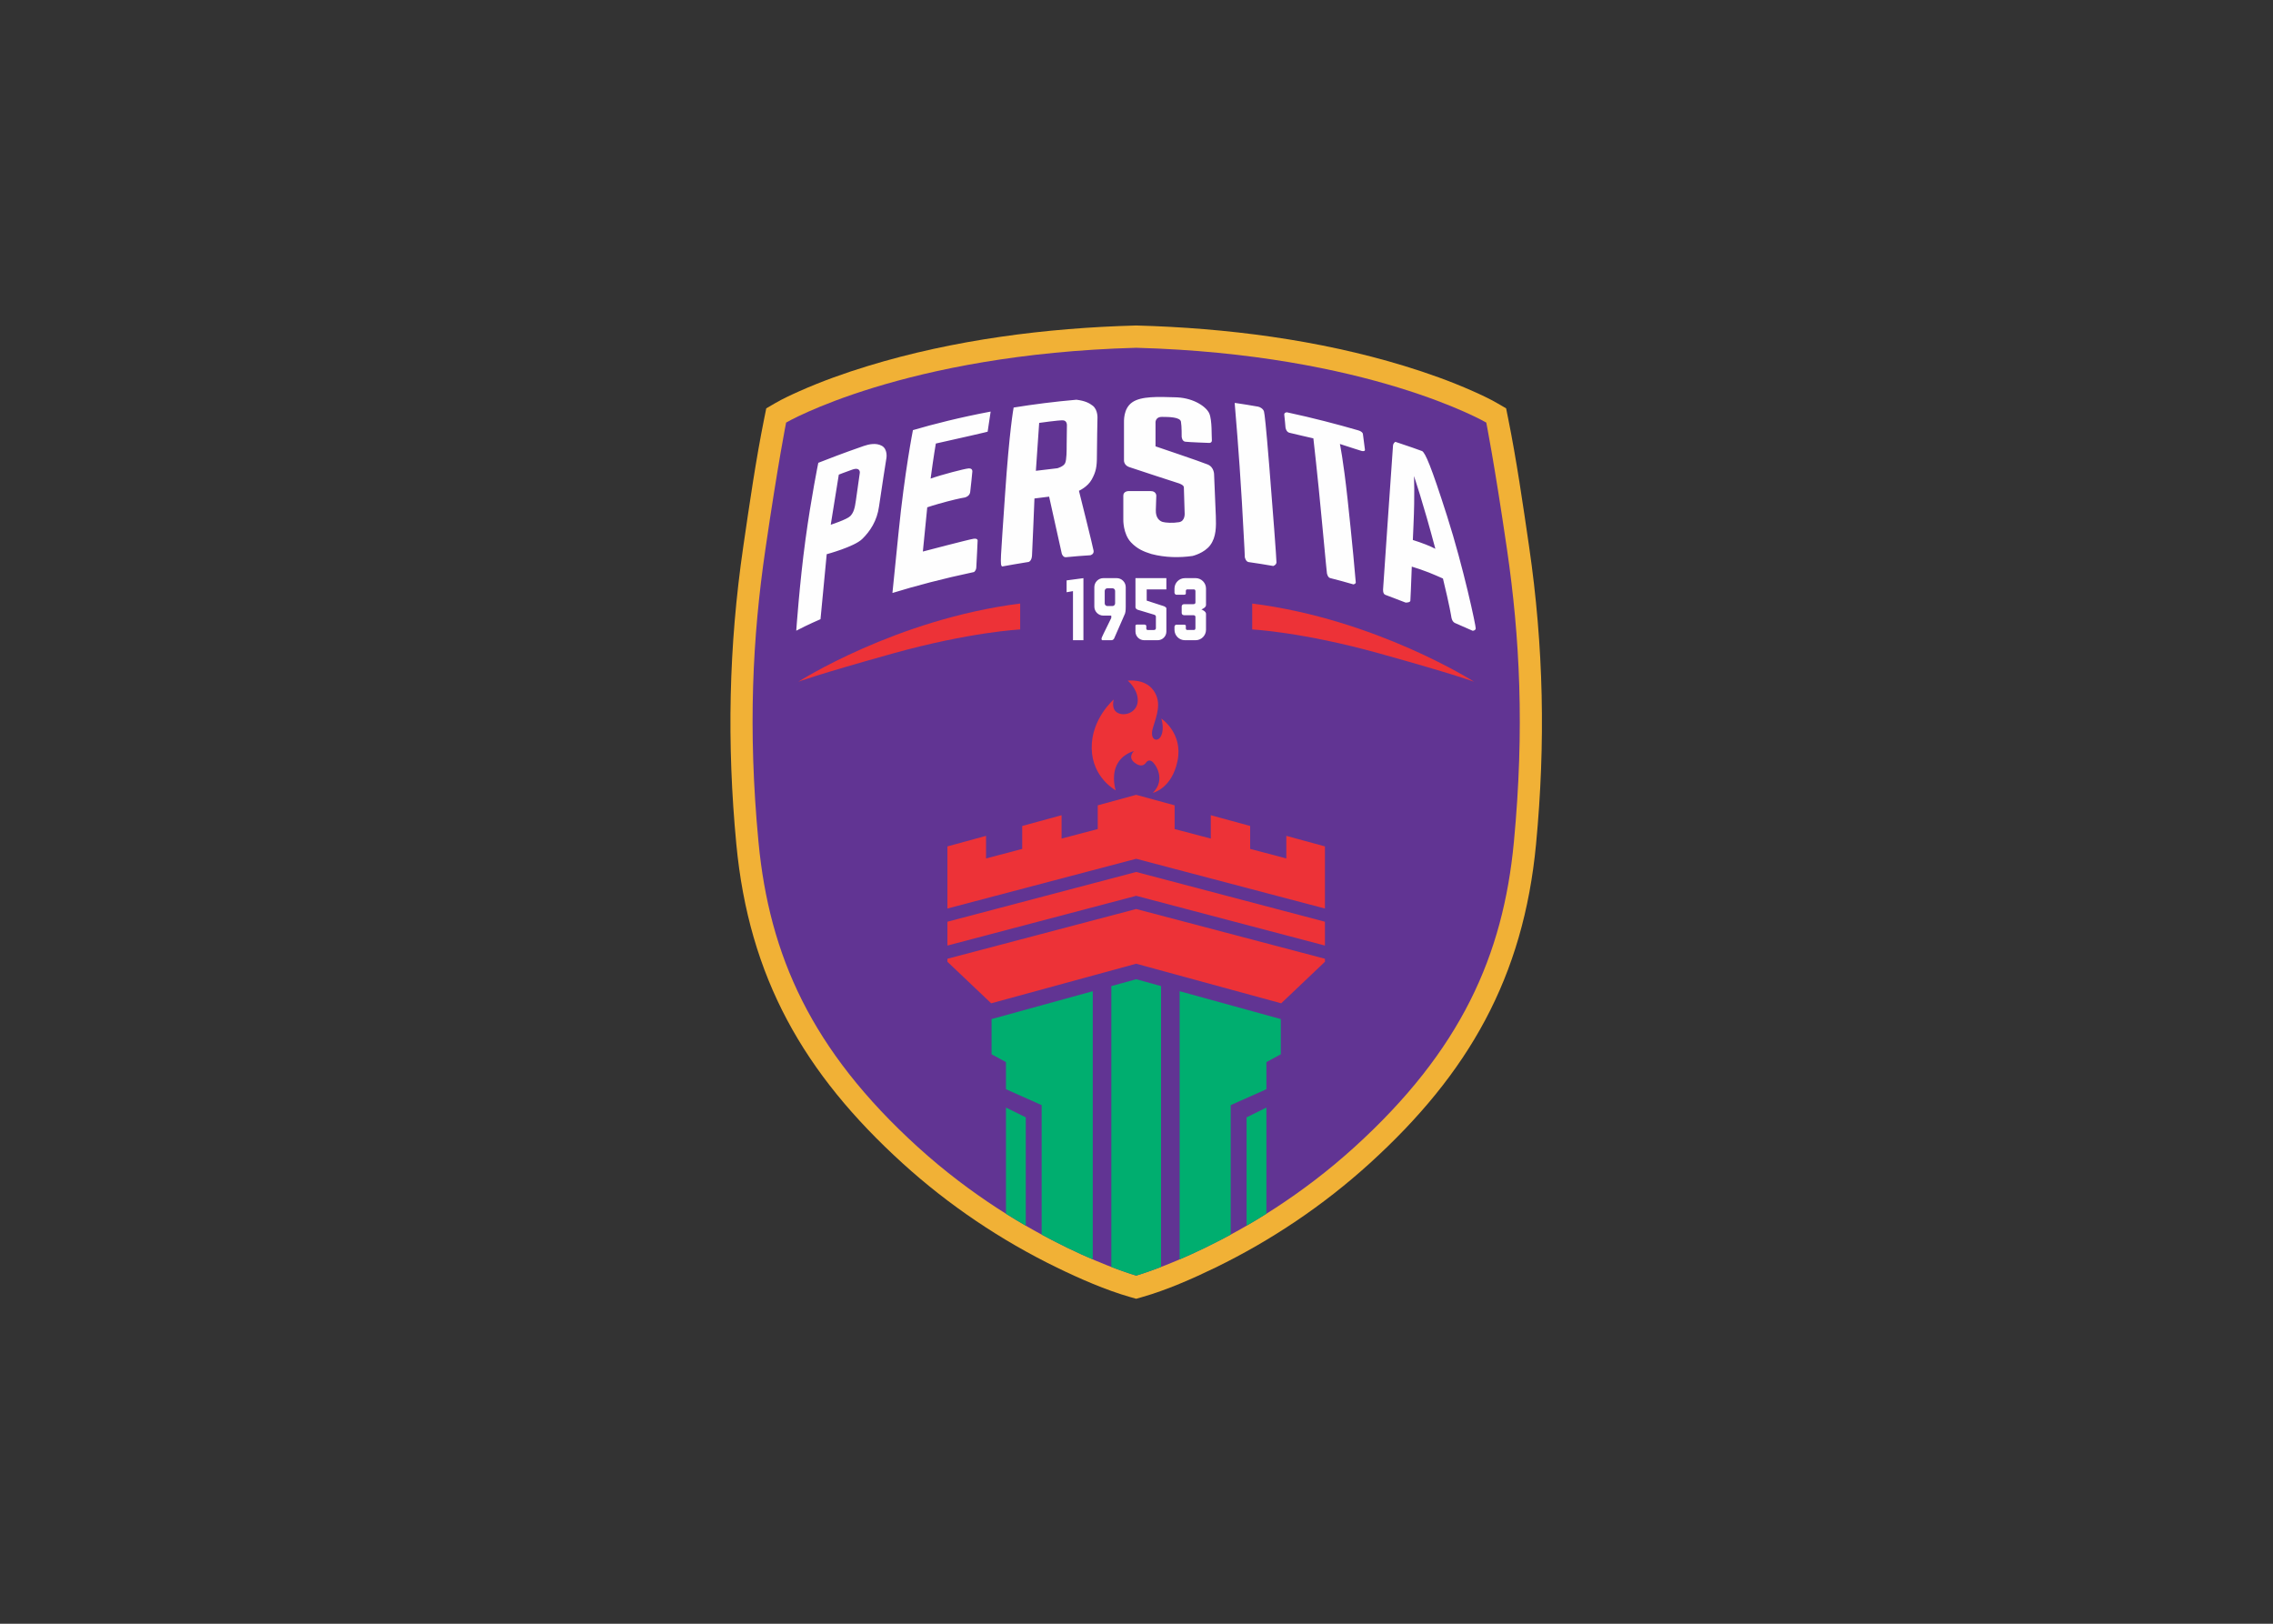 <svg clip-rule="evenodd" fill-rule="evenodd" stroke-linejoin="round" stroke-miterlimit="2" viewBox="0 0 560 400" xmlns="http://www.w3.org/2000/svg"><rect x="0" y="0" width="560" height="400" fill="#333333" stroke="none"/><g transform="matrix(.826 0 0 -.826 55.149 387.444)"><path d="m270.306 82.236c-7.22 2.054-15.132 5.53-21.842 8.794-16.616 8.079-32.258 18.6-45.934 31.022-29.588 26.874-45.909 55.541-49.675 95.265-2.85 30.061-2.281 58.903 2.082 88.772 1.85 12.659 3.728 25.711 6.259 38.26l.59 2.926 2.58 1.502c2.316 1.349 4.918 2.55 7.361 3.638 6.597 2.935 13.478 5.389 20.381 7.497 25.608 7.824 53.135 11.34 79.834 12.069l.182.005.181-.005c26.699-.729 54.227-4.245 79.835-12.069 6.901-2.108 13.784-4.562 20.381-7.497 2.443-1.088 5.044-2.289 7.36-3.638l2.58-1.502.591-2.926c2.531-12.549 4.409-25.601 6.259-38.26 4.362-29.869 4.932-58.711 2.081-88.772-3.766-39.724-20.087-68.391-49.675-95.265-13.676-12.422-29.318-22.943-45.933-31.022-6.711-3.264-14.622-6.74-21.843-8.794l-1.817-.518z" fill="#f1b136"/><path d="m272.124 88.626s-33.345 9.478-65.127 38.344-44.32 57.151-47.528 90.974c-3.207 33.824-1.749 61.234 2.042 87.185 3.79 25.951 6.198 37.906 6.198 37.906s35.063 20.411 104.415 22.305c69.351-1.894 104.415-22.305 104.415-22.305s2.407-11.955 6.197-37.906c3.791-25.951 5.25-53.361 2.043-87.185-3.208-33.823-15.746-62.108-47.528-90.974-31.783-28.866-65.127-38.344-65.127-38.344" fill="#613493"/><path d="m272.124 232.013-11.468-3.132v-7.073l-10.789-2.842v6.967l-11.736-3.207v-6.842l-10.789-2.843v6.738l-11.519-3.146v-18.529l56.301 14.836 56.301-14.836v18.529l-11.519 3.146v-6.738l-10.789 2.843v6.842l-11.738 3.207v-6.967l-10.788 2.842v7.073zm56.301-37.845v-7.109l-56.301 14.835-56.301-14.835v7.109l56.301 14.836zm0-11.045v-.897l-13.049-12.391-43.252 11.808-43.252-11.808-13.049 12.391v.897l56.301 14.836z" fill="#ed3237"/><path d="m272.124 177.015-7.416-2.043v-83.769c4.666-1.794 7.416-2.577 7.416-2.577s2.749.783 7.416 2.577v83.769zm38.837-38.269-5.908-2.922v-32.317c1.926 1.115 3.897 2.301 5.908 3.563zm-25.881-45.288c4.314 1.849 9.501 4.284 15.237 7.394v38.621l10.644 4.739v8.091l4.3 2.333v10.496l-30.181 8.314zm-51.793 45.288 5.908-2.922v-32.317c-1.926 1.115-3.898 2.301-5.908 3.563zm25.881-45.288c-4.314 1.849-9.501 4.284-15.238 7.394v38.621l-10.643 4.739v8.091l-4.301 2.333v10.496l30.182 8.314z" fill="#00ae6f"/><path d="m237.519 289.058v-7.727s-14.871-.728-37.906-7.144c-23.035-6.415-28.284-8.456-28.284-8.456s29.158 18.662 66.19 23.327zm69.21 0v-7.727s14.87-.728 37.906-7.144c23.035-6.415 28.284-8.456 28.284-8.456s-29.16 18.662-66.19 23.327" fill="#ed3237"/><path d="m277.093 232.596s5.659 1.238 7.363 9.549-4.84 12.612-4.84 12.612.955-2.771 0-5.03c-.955-2.261-3.614-1.458-2.523 2.187 1.092 3.644 2.795 7.581.205 11.225-2.591 3.645-7.704 2.917-7.704 2.917s2.93-2.333 2.999-5.759-3.477-4.957-5.794-3.937c-2.318 1.021-1.364 4.083-1.364 4.083s-6.716-5.723-6.58-14.544c.137-8.821 7.159-12.538 7.159-12.538s-1.33 3.973.272 7.435c1.603 3.463 5.181 4.265 5.181 4.265s-1.976-1.749.136-3.426c2.114-1.677 3.137-.475 3.443-.036.307.437.886.983 1.807.364.92-.619 4.295-5.321.24-9.367" fill="#ed3237"/><g fill="#fefefe"><path d="m177.309 331.034s-2.087-10.127-3.836-22.958c-1.75-12.829-2.742-27.113-2.742-27.113 1.187.628 3.602 1.851 7.235 3.432v.001l1.849 19.38s8.165 2.187 10.57 4.519c2.406 2.333 4.447 5.469 5.031 9.696.582 4.228 2.222 14.543 2.222 14.543s.401 2.587-1.385 3.571c-1.73.954-3.902.457-5.349-.035l-.001-.001-.07-.023-.069-.024c-6.001-2.086-10.767-3.922-13.455-4.988zm195.18-50.096s.838.035.911.691c.074.656-3.644 18.151-8.528 33.458-4.885 15.309-6.492 18.784-7.438 19.434-1.029.38-3.863 1.409-8.01 2.772-.325-.218-.647-.565-.699-1.101-.11-1.13-2.953-42.753-2.953-42.753s-.175-1.468.657-1.778l.016-.005c2.027-.752 4.057-1.528 6.058-2.314h.001s1.302-.006 1.394.522c.053.311.214 4.694.426 10.209 1.496-.458 3.426-1.088 5.094-1.755 1.494-.597 3.002-1.255 4.202-1.794 2.017-8.248 2.504-11.49 2.504-11.49s.147-1.37 1.092-1.78l.003-.001c1.903-.824 3.674-1.604 5.27-2.315zm-17.848 27.079c.06 1.453.122 2.894.186 4.281.437 9.622.145 14.797.145 14.797s2.684-7.768 6.382-21.705c-.718.366-1.65.802-2.792 1.256-1.202.478-2.632.961-3.921 1.371zm-37.564 38.077c-.077-.002-.885-.041-.781-.77.109-.765.365-3.791.365-3.791s.182-1.276 1.13-1.531c.947-.255 7.18-1.676 7.18-1.676s1.276-11.043 2.516-24.384c1.239-13.34 1.53-15.855 1.53-15.855s.227-1.241.947-1.425l.018-.004c2.48-.627 4.799-1.262 6.95-1.889l.001.001s.685.146.685.583-1.129 12.792-2.441 24.82c-1.313 12.029-2.296 16.475-2.296 16.475s2.551-.838 4.519-1.458l1.969-.62s1.056-.255.983.366c-.072.619-.619 4.774-.619 4.774s-.125.623-1.33.988l-.059.018c-6.193 1.795-13.474 3.712-21.267 5.378zm-15.525 2.776c.001-.002-.049-.001-.044-.069.117-1.34 1.313-15.158 2.144-29.427.875-15.016.873-16.511.873-16.511s.277-1.309 1.113-1.431l.046-.008c2.514-.36 4.958-.75 7.327-1.164l.003.001s.914.306.951 1.07c.037.766-1.129 16.148-2.149 28.758-1.021 12.611-1.386 15.454-1.568 16.219-.179.751-1.08 1.336-1.716 1.465-2.271.403-4.566.777-6.872 1.111-.053.007-.054-.022-.108-.014zm-25.122-26.273h-6.634s-1.513-.018-1.513-1.367v-7.145s-.108-4.229 2.297-6.78c1.802-1.911 3.748-2.759 6.097-3.477 4.135-1.09 8.4-1.125 12.231-.581h.002s3.538.814 5.325 3.256c1.786 2.442 1.75 5.54 1.64 8.674s-.51 12.211-.51 12.211.11 2.296-1.895 3.135c-2.005.838-15.581 5.42-15.581 5.42v6.888s-.256 1.896 1.931 1.896 5.394-.073 5.65-1.422c.255-1.348.218-4.482.218-4.482s.073-1.349 1.057-1.495 7.18-.365 7.18-.365.875-.037.766.911c-.109.947.109 5.868-.766 7.873-.846 1.942-4.438 4.495-9.43 4.795l-.094.005-.523.021c-5.199.155-10.276.376-12.951-1.503-2.698-1.897-2.443-5.614-2.443-6.525v-10.898s0-1.312 1.495-1.859c1.495-.546 14.907-4.884 14.907-4.884s1.457-.475 1.457-1.167c0-.693.237-7.817.237-7.817s.164-2.279-1.677-2.589c-1.841-.309-4.028-.182-4.884.073-.857.255-2.114 1.128-2.041 3.534.072 2.407.145 4.319.145 4.319s-.018 1.367-1.693 1.345zm-40.858 24.918c-.005-.033-1.266-6.612-2.575-26.1-1.313-19.536-1.564-20.873-.837-21.299l.003-.001c2.305.424 4.67.834 7.103 1.226.253.042.506.079.759.119l.003.003s.914.196 1.023 1.909c.11 1.714.73 17.022.73 17.022l4.374.548 3.79-17.059s.371-1.084 1.202-1.003l.057.002c2.434.24 4.857.435 7.262.583v.002s1.103.269.957 1.326c-.147 1.057-4.374 17.897-4.374 17.897s2.589 1.129 3.829 3.389c1.239 2.259 1.53 3.754 1.53 6.889 0 3.134.164 11.242.164 11.242s.219 2.588-1.421 3.864c-1.062.826-2.355 1.454-4.847 1.773-6.595-.573-12.873-1.386-18.732-2.332zm7.615-4.581-.984-14.287 6.415.766s1.896.51 2.332 1.567c.438 1.056.438 3.718.438 5.504s.073 5.757.073 5.757.072 1.386-1.167 1.458c-1.239.073-7.107-.765-7.107-.765zm-37.655-2.156s-2.473-12.433-4.284-30.497c-1.142-11.39-1.627-16.125-1.829-18.069 6.908 2.119 15.023 4.278 24.332 6.245l.004.002s.602.414.675 1.288c.073.875.401 8.128.401 8.128s.036.656-1.167.51c-1.202-.146-15.168-3.816-15.168-3.816.413 4.328.883 9.137 1.309 13.188 0 0 2.196.761 5.95 1.745s5.322 1.203 5.322 1.203 1.349.328 1.531 1.567c.182 1.24.62 5.886.62 5.886s.328 1.312-1.094 1.203c-1.227-.095-8.052-1.874-11.324-3.038.903 6.76 1.555 10.456 1.555 10.456s6.159 1.385 10.351 2.332c4.191.948 5.102 1.203 5.102 1.203l.897 5.997c-9.181-1.735-17.073-3.737-23.183-5.533zm-22.109-13.274-2.406-14.944s4.848 1.567 5.833 2.588c.983 1.02 1.349 2.297 1.677 4.702.327 2.405 1.165 8.238 1.165 8.238s.182 1.767-2.259.91c-2.443-.856-4.01-1.494-4.01-1.494"/><path d="m262.338 296.64h3.972c1.484 0 2.697-1.213 2.697-2.695v-5.806c.002-.167.006-1.514-.217-2.078-.237-.601-3.243-7.409-3.243-7.409s-.201-.528-.857-.528h-2.661s-.455.073-.127.892c.328.818 2.697 5.479 2.77 5.715.073.237 0 .73 0 .73h-2.334c-1.484 0-2.698 1.213-2.698 2.695v5.789c0 1.482 1.214 2.695 2.698 2.695zm-5.951-.008-3.116-.413-1.9-.252v-3.531l1.9.328v-14.64h3.116zm30.259.008h3.204c1.706 0 3.1-1.395 3.1-3.1v-4.934c0-.747-1.203-1.238-1.369-1.302l-.01-.003.01-.004c.166-.064 1.369-.553 1.369-1.301v-4.772c0-1.706-1.394-3.1-3.1-3.1h-3.204c-1.704 0-3.099 1.394-3.099 3.1v.989c.004.017.133.546.563.546h2.369s.456-.036.456-.328v-.865s.082-.391.347-.391h2.15s.364.071.364.491v3.371s.073.546-.638.546h-2.641s-.821-.073-.821.729v1.833c0 .801.821.728.821.728h2.641c.711 0 .638.547.638.547v3.371c0 .419-.364.491-.364.491h-2.15c-.265 0-.347-.392-.347-.392v-.866c0-.291-.456-.328-.456-.328h-2.369c-.43 0-.559.531-.563.547v1.297c0 1.705 1.395 3.1 3.099 3.1zm-14.738 0h9.221v-3.354h-5.868v-3.353l5.175-1.677s.693-.292.693-.638v-6.907c0-1.423-1.165-2.587-2.588-2.587h-4.046c-1.424 0-2.587 1.164-2.587 2.587v1.74c0 .364.507.346.507.346h2.151c.474 0 .575-.373.575-.373v-.893c0-.347.429-.365.429-.365h1.794c.675 0 .638.566.638.566v3.408c0 .492-.554.601-.554.601s-4.375 1.294-4.903 1.476c-.52.18-.634.642-.637.656zm-8.38-3.025h1.523c.432 0 .787-.353.787-.786v-3.724c0-.433-.355-.786-.787-.786h-1.523c-.434 0-.788.353-.788.786v3.724c0 .433.354.786.788.786"/></g></g></svg>